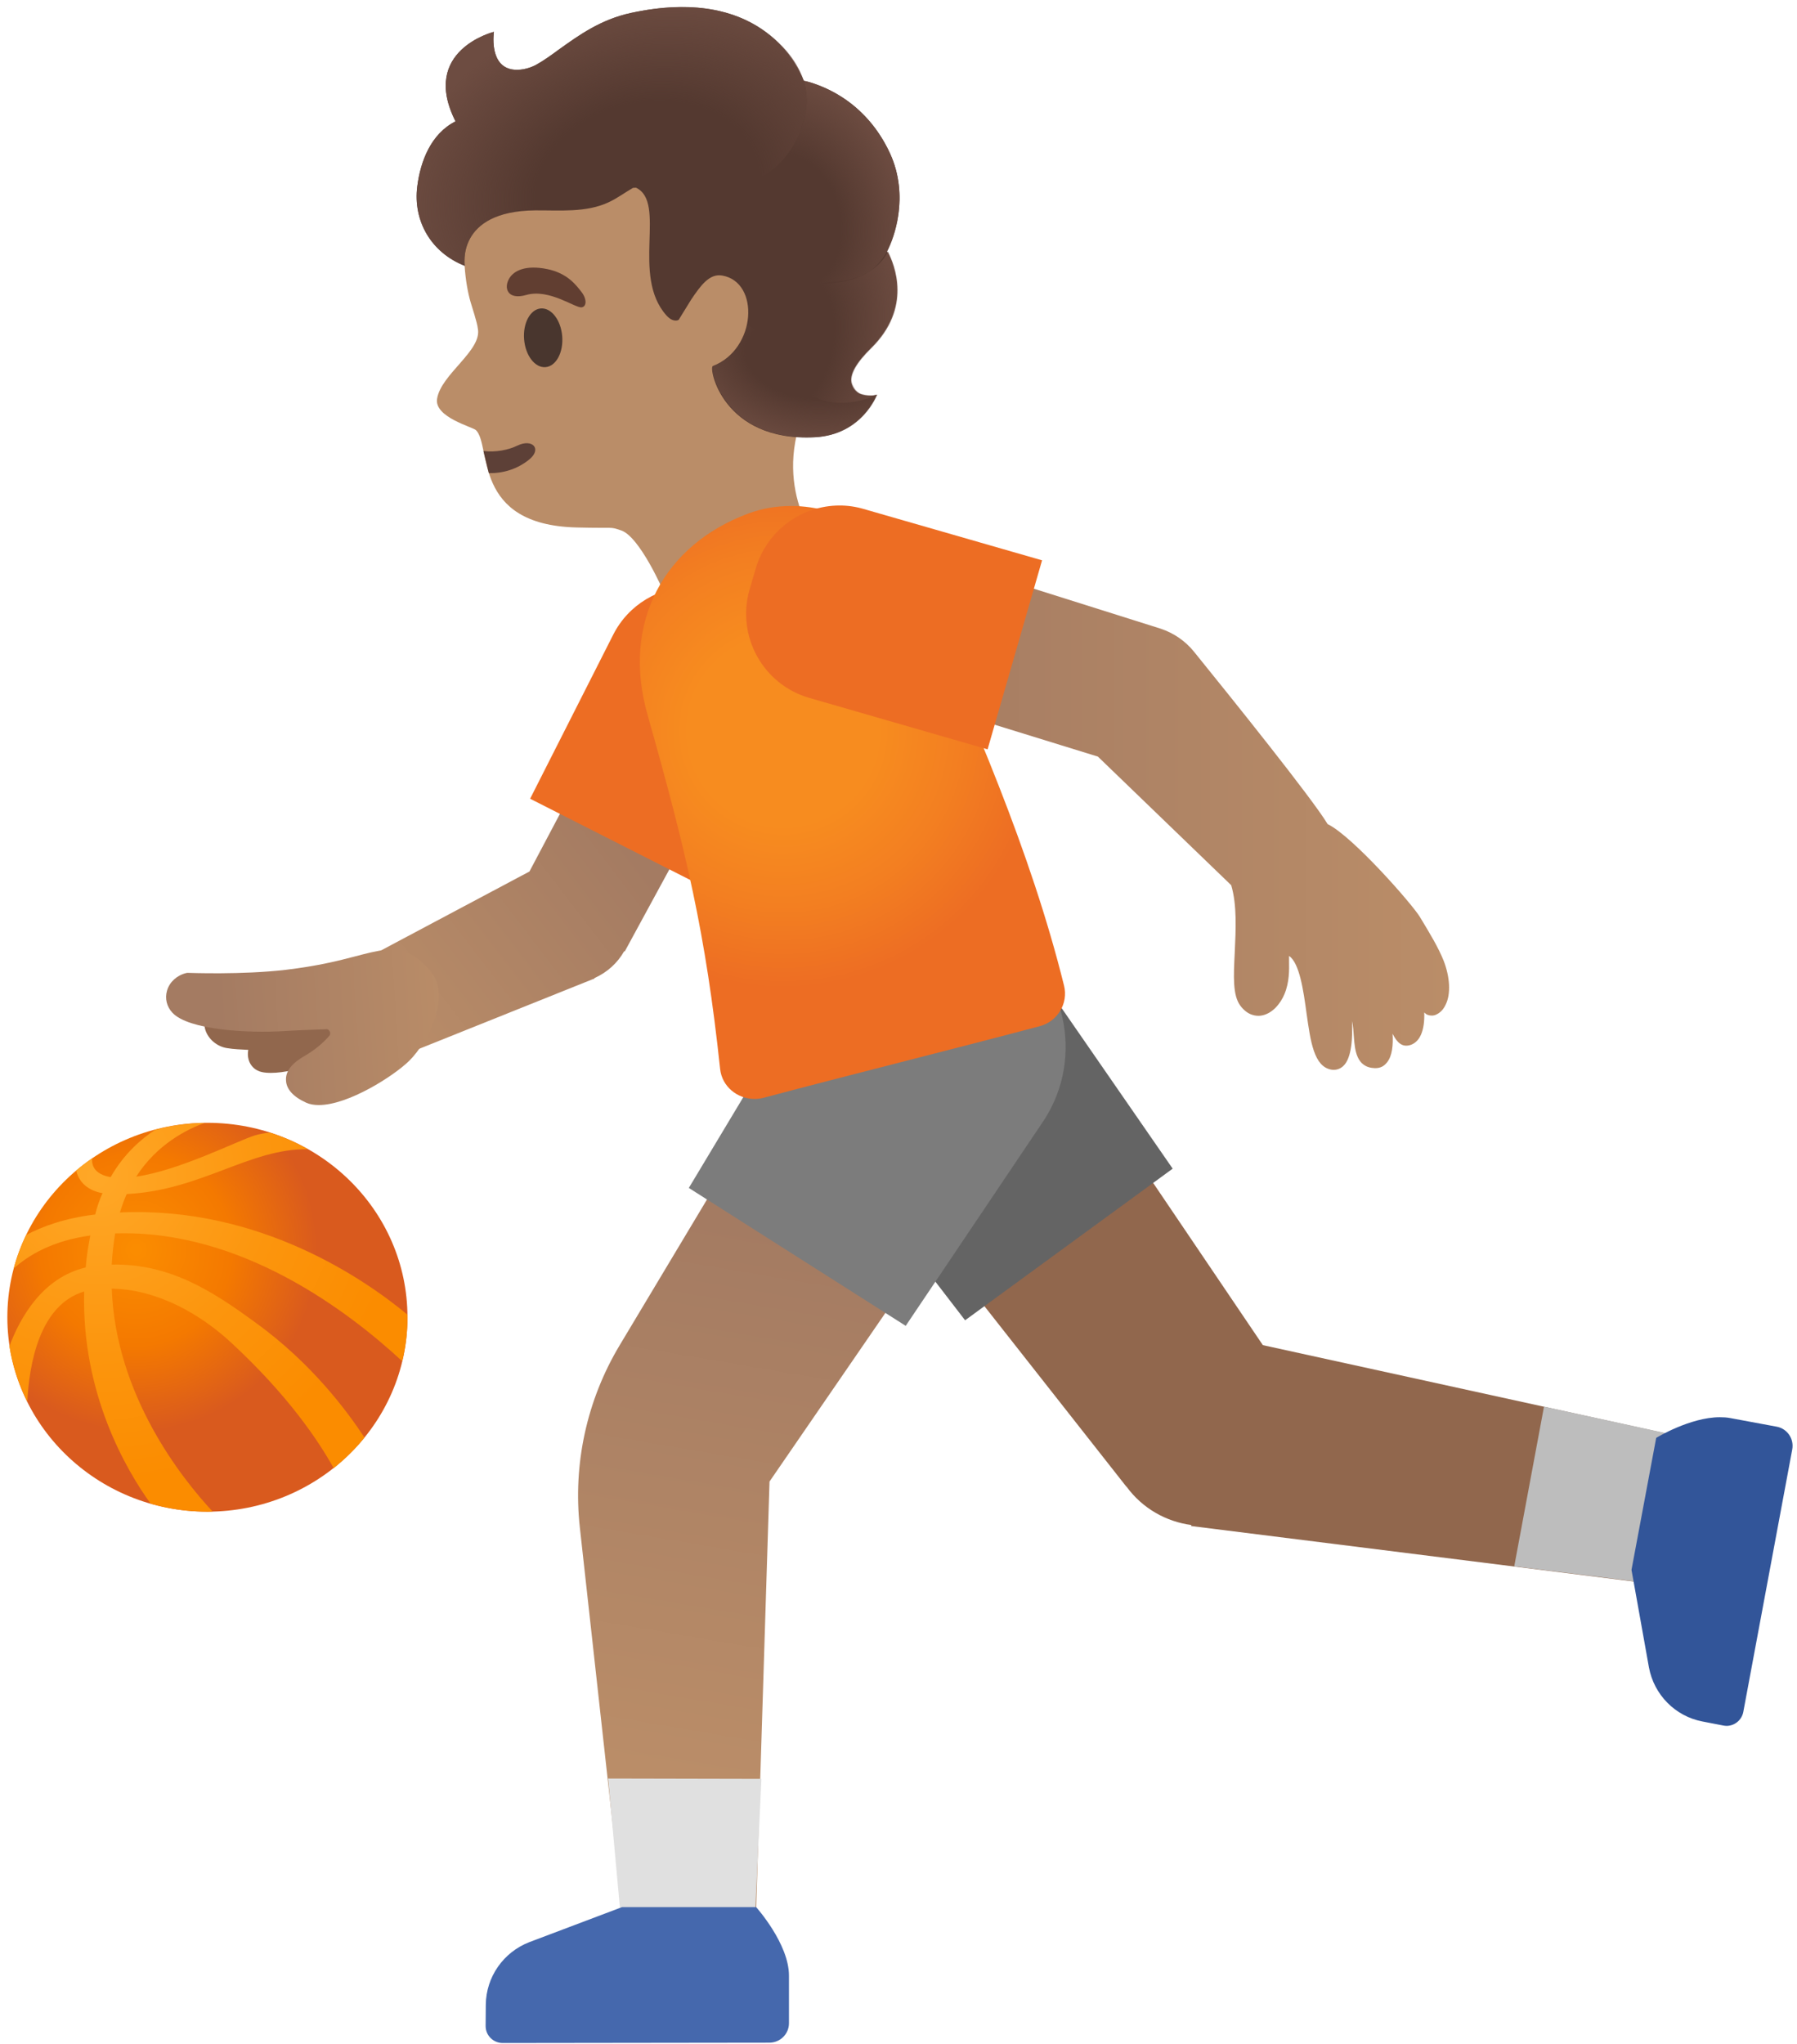 <svg width="226" height="257" viewBox="0 0 226 257" fill="none" xmlns="http://www.w3.org/2000/svg">
<path d="M56.054 125.008L55.267 122.156C55.118 121.646 54.629 121.305 54.097 121.39C46.416 122.433 28.352 125.029 26.735 126.497C25.82 127.327 25.5 128.412 25.82 129.476C26.181 130.667 27.33 131.625 28.607 131.795C29.373 131.923 30.373 131.965 31.224 132.008C31.139 132.433 31.16 132.838 31.267 133.242C31.501 134.05 32.118 134.625 32.926 134.795C33.288 134.88 33.671 134.901 34.096 134.901C40.416 134.901 53.948 127.157 55.544 126.22C55.99 125.965 56.182 125.476 56.054 125.008Z" fill="#91674D"/>
<path d="M79.883 84.454L66.585 109.582C66.564 109.582 66.564 109.604 66.543 109.604L43.691 121.753C39.776 123.625 43.67 133.732 47.648 133.732C47.989 133.732 48.329 133.647 48.67 133.498L74.777 123.029L74.755 122.987C76.373 122.264 77.671 121.072 78.5 119.604L78.564 119.646L93.713 91.795L79.883 84.454Z" fill="url(#paint0_linear_23_1350)"/>
<path d="M54.139 122.115C51.459 118.966 49.437 119.136 46.65 119.753C46.011 119.902 45.352 120.072 44.629 120.263C42.586 120.795 40.033 121.455 35.926 121.944C30.458 122.583 23.798 122.327 23.734 122.327C23.628 122.306 23.522 122.327 23.415 122.349C22.224 122.647 21.33 123.476 21.011 124.54C20.713 125.54 20.968 126.583 21.692 127.349C23.734 129.519 31.181 129.923 35.692 129.647C36.969 129.562 39.203 129.476 40.99 129.413C41.245 129.349 41.437 129.604 41.48 129.711C41.522 129.817 41.586 130.03 41.416 130.242C40.586 131.2 39.522 132.072 38.267 132.796C36.671 133.711 35.905 134.711 35.969 135.838C36.011 136.966 36.905 137.923 38.501 138.647C38.969 138.86 39.501 138.945 40.096 138.945C43.82 138.945 49.522 135.285 51.459 133.391C53.863 131.008 56.799 125.221 54.139 122.115Z" fill="url(#paint1_linear_23_1350)"/>
<path d="M94.181 76.132L91.905 74.983C90.374 74.185 88.673 73.769 86.947 73.77C82.926 73.77 79.053 75.983 77.117 79.813L66.67 100.43L88.564 111.537L99.011 90.919C101.756 85.494 99.586 78.876 94.181 76.132Z" fill="#ED6D23"/>
<path d="M158.823 169.134L127.652 123.048L104.63 139.857L141.652 186.922H141.674C143.695 189.688 146.674 191.326 149.823 191.752L149.801 191.879L206.845 199.028L210.314 180.411L158.823 169.134Z" fill="#91674D"/>
<path d="M194.183 176.86L190.439 196.945L206.822 198.988L210.29 180.371L194.183 176.86Z" fill="#BDBDBD"/>
<path d="M104.501 19.279C98.735 10.917 86.331 4.79 76.394 6.939C65.266 9.322 59.628 17.705 58.543 28.024C58.139 31.769 58.436 35.45 59.202 38.046C59.288 38.365 60.032 40.599 60.096 41.322C60.649 44.067 55.436 47.067 54.968 50.152C54.606 52.472 59.458 53.684 59.862 54.089C61.841 56.046 59.351 66.004 72.522 66.323C77.586 66.451 76.586 66.195 78.096 66.685C80.458 67.451 83.437 74.344 83.437 74.344C83.437 74.344 82.331 83.728 90.884 80.621C100.629 77.068 102.82 68.238 102.82 68.238C102.82 68.238 96.522 60.45 101.948 50.004C106.267 41.642 108.204 24.662 104.501 19.279Z" fill="#BA8D68"/>
<path d="M61.479 59.495C63.309 59.517 65.075 58.985 66.564 57.772C68.181 56.453 66.969 55.112 65.075 56.027C63.947 56.58 62.309 56.9 60.798 56.708L61.479 59.495Z" fill="#5D4037"/>
<path d="M68.607 46.164C69.931 46.058 70.871 44.319 70.706 42.281C70.542 40.243 69.336 38.677 68.012 38.784C66.689 38.891 65.749 40.629 65.914 42.667C66.078 44.706 67.284 46.271 68.607 46.164Z" fill="#49362E"/>
<path d="M66.181 37.089C63.84 37.769 63.287 36.216 64.075 34.961C64.649 34.046 66.075 33.28 68.819 33.833C71.394 34.365 72.458 35.855 73.16 36.748C73.841 37.663 73.756 38.557 73.16 38.642C72.351 38.769 69.096 36.259 66.181 37.089Z" fill="#613E31"/>
<path d="M111.948 19.325C108.799 12.431 102.991 10.58 101.097 10.155C100.097 7.644 95.225 -1.803 79.373 1.623C75.522 2.453 72.777 4.453 70.33 6.197C69.288 6.963 68.309 7.666 67.373 8.176C66.607 8.58 65.266 8.985 64.118 8.666C61.5 7.942 62.117 4.006 62.117 4.006C62.117 4.006 52.777 6.325 57.288 15.261C54.202 16.815 52.883 20.262 52.479 23.432C51.926 27.794 54.224 31.772 58.458 33.432C58.458 33.432 57.288 26.538 67.309 26.453C70.415 26.432 73.692 26.751 76.501 25.453C77.586 24.964 78.565 24.219 79.607 23.623C79.862 23.602 79.99 23.602 79.99 23.602C83.884 25.453 79.331 34.624 83.799 39.645C84.692 40.645 85.352 40.219 85.352 40.219L86.927 37.666C88.118 35.9 89.225 34.368 90.82 34.645C95.586 35.453 95.139 43.9 89.65 46.028C89.097 46.241 90.863 55.56 102.438 54.986C108.416 54.688 110.289 49.624 110.289 49.624C110.289 49.624 107.757 50.39 107.097 48.241C106.757 47.135 107.714 45.56 109.502 43.794C114.651 38.709 112.438 33.304 111.565 31.623C112.395 29.985 114.417 24.73 111.948 19.325Z" fill="#543930"/>
<path d="M111.651 31.621C111.736 31.429 110.183 35.961 102.502 35.621C99.353 35.77 95.353 43.578 100.204 48.366C104.502 52.6 110.374 49.621 110.374 49.621C110.374 49.621 109.566 49.898 108.332 49.536C107.523 49.302 107.204 48.281 107.183 48.238C106.842 47.132 107.8 45.557 109.587 43.791C114.736 38.706 112.523 33.28 111.651 31.621Z" fill="url(#paint2_radial_23_1350)"/>
<path d="M111.948 19.325C110.289 15.687 107.438 12.708 103.778 11.07C103.246 10.836 101.948 10.282 101.076 10.155C101.586 11.772 101.608 13.538 101.012 15.389C100.991 15.453 100.31 18.198 98.118 20.453C99.927 22.708 100.905 25.496 101.842 28.219C102.65 30.602 103.459 33.24 102.501 35.581C103.969 35.411 106.31 35.709 108.821 34.432C111.225 33.198 112.374 30.304 112.863 27.73C113.395 24.921 113.14 21.964 111.948 19.325Z" fill="url(#paint3_radial_23_1350)"/>
<path d="M100.991 15.409C102.608 10.579 99.778 6.324 95.693 3.6C90.905 0.409 84.799 0.451 79.373 1.622C75.522 2.451 72.777 4.451 70.33 6.196C69.288 6.962 68.309 7.664 67.373 8.175C66.607 8.579 65.266 8.983 64.118 8.664C61.5 7.941 62.117 4.005 62.117 4.005C62.117 4.005 52.777 6.324 57.288 15.26C54.202 16.814 52.883 20.26 52.479 23.431C51.926 27.793 54.224 31.771 58.458 33.431C58.458 33.431 57.288 26.537 67.309 26.452C70.415 26.431 73.692 26.75 76.501 25.452C78.99 24.303 79.799 22.877 82.65 22.899C85.735 22.92 89.884 23.899 93.033 23.239C99.416 21.941 100.969 15.494 100.991 15.409Z" fill="url(#paint4_radial_23_1350)"/>
<path d="M100.183 48.345C98.013 46.26 97.29 42.664 93.97 40.898C93.481 43.026 92.055 45.09 89.715 46.005C89.162 46.218 90.928 55.537 102.502 54.963C108.481 54.665 110.354 49.601 110.354 49.601C110.354 49.601 104.545 52.537 100.183 48.345Z" fill="url(#paint5_radial_23_1350)"/>
<path d="M104.843 124.241L77.927 169.157C73.796 176.05 72.039 184.107 72.927 192.093L78.757 244.818L94.949 244.861L96.779 186.285L128.907 139.539L104.843 124.241Z" fill="url(#paint6_linear_23_1350)"/>
<path d="M76.48 223.628L78.118 241.565L94.927 241.607L95.757 223.67L76.48 223.628Z" fill="#E0E0E0"/>
<path d="M129.673 121.199C128.097 119.045 126.035 117.294 123.653 116.088C121.272 114.883 118.64 114.258 115.971 114.263C112.503 114.263 109.013 115.327 105.992 117.518C98.438 123.029 96.779 133.646 102.29 141.2L121.375 166.009L147.482 146.944L129.673 121.199Z" fill="#646464"/>
<path d="M126.163 117.325C123.437 115.604 120.28 114.69 117.056 114.687C111.46 114.687 105.971 117.474 102.737 122.538L86.63 149.368L113.907 166.709L131.376 140.73C136.397 132.836 134.057 122.346 126.163 117.325Z" fill="#7C7C7C"/>
<path d="M133.822 123.942C129.673 107.197 122.396 90.452 114.907 73.707C112.396 67.388 105.928 63.622 99.502 63.622C97.672 63.622 95.864 63.919 94.14 64.558C83.566 68.473 78.119 78.196 81.438 89.877C86.332 107.155 88.757 117.41 90.566 134.411C90.8 136.602 92.715 138.177 94.885 138.177C95.268 138.177 95.651 138.134 96.055 138.028C107.098 135.091 119.545 132.006 130.779 129.027C132.992 128.432 134.375 126.176 133.822 123.942Z" fill="url(#paint7_radial_23_1350)"/>
<path d="M181.567 120.815C180.886 119.113 179.864 117.432 178.567 115.283C177.566 113.644 170.077 105.112 166.97 103.623C165.098 100.474 154.779 87.644 150.162 81.942C149.076 80.601 147.63 79.601 145.97 79.048L115.586 69.473C115.452 69.43 115.311 69.415 115.171 69.427C115.031 69.439 114.894 69.479 114.769 69.544C114.645 69.61 114.534 69.699 114.444 69.807C114.355 69.916 114.287 70.041 114.246 70.175L109.607 85.24C109.527 85.508 109.556 85.796 109.687 86.043C109.819 86.29 110.042 86.475 110.31 86.559L138.076 95.133C142.566 99.453 153.353 109.857 154.843 111.304C155.587 113.793 155.417 116.942 155.289 119.73C155.14 122.751 155.013 125.134 155.991 126.453C156.928 127.709 157.992 127.772 158.545 127.709C160.013 127.517 161.077 126.134 161.545 124.985C162.162 123.496 162.141 121.964 162.119 120.836V120.198C163.438 121.091 163.928 124.56 164.311 127.368C164.821 130.985 165.247 134.113 167.439 134.496C167.545 134.517 167.651 134.517 167.758 134.517C168.205 134.517 168.609 134.347 168.949 134.028C170.034 133.007 170.119 130.326 170.034 128.389C170.183 129.049 170.226 129.709 170.268 130.368C170.396 132.007 170.566 134.219 172.886 134.305C173.588 134.326 174.056 134.07 174.439 133.581C175.098 132.773 175.226 131.39 175.141 129.985C175.694 131.092 176.354 131.73 177.396 131.39C177.779 131.262 178.332 130.943 178.694 130.134C179.035 129.39 179.162 128.368 179.12 127.304C179.247 127.432 179.375 127.538 179.545 127.602C179.801 127.709 180.184 127.73 180.439 127.645C180.864 127.496 181.439 127.155 181.822 126.304C182.481 124.964 182.354 122.857 181.567 120.815Z" fill="url(#paint8_linear_23_1350)"/>
<path d="M108.65 64.006C107.65 63.709 106.607 63.56 105.607 63.56C100.82 63.56 96.437 66.687 95.033 71.517L94.267 74.134C92.586 79.964 95.948 86.071 101.778 87.752L124.204 94.22L131.055 70.453L108.65 64.006Z" fill="#ED6D23"/>
<path d="M95.097 239.798H78.224L66.564 244.202C63.287 245.479 61.138 248.585 61.096 252.053L61.075 254.756C61.075 255.926 62.032 256.883 63.224 256.883L96.756 256.841C98.118 256.841 99.224 255.756 99.224 254.394V248.436C99.246 244.415 95.097 239.798 95.097 239.798Z" fill="#4568AD"/>
<path d="M223.462 179.39L217.611 178.305C217.164 178.22 216.739 178.198 216.292 178.198C212.547 178.198 208.292 180.794 208.292 180.794L205.185 197.39L207.377 209.646C208.015 213.093 210.675 215.795 214.1 216.454L216.739 216.965C216.866 216.986 217.015 217.008 217.143 217.008C218.143 217.008 219.058 216.284 219.249 215.242L225.399 182.262C225.654 180.922 224.782 179.645 223.462 179.39Z" fill="#325599"/>
<path d="M51.245 165.627C51.245 179.116 39.968 190.074 26.075 190.074C12.181 190.074 0.925 179.116 0.925 165.627C0.925 152.137 12.202 141.179 26.075 141.179C39.99 141.179 51.245 152.116 51.245 165.627Z" fill="url(#paint9_radial_23_1350)"/>
<path d="M26.734 190.052C26.522 190.074 26.288 190.074 26.075 190.074C23.607 190.074 21.202 189.712 18.968 189.074H18.947C15.904 184.861 10.245 175.244 10.585 162.392C10.606 161.413 10.67 160.392 10.777 159.371C10.883 158.052 11.096 156.732 11.351 155.371C11.5 154.562 11.691 153.754 11.904 152.924L11.968 152.732C12.202 151.754 12.521 150.86 12.883 150.051H12.904C13.202 149.307 13.521 148.647 13.883 148.03H13.904C15.606 145.03 17.84 143.158 19.521 142.051C21.5 141.519 23.585 141.221 25.713 141.2C23.564 141.987 19.755 143.839 17.117 147.966C16.67 148.626 16.266 149.371 15.947 150.158H15.926C15.606 150.86 15.33 151.647 15.075 152.477C14.807 153.339 14.608 154.222 14.479 155.115C14.266 156.456 14.117 157.732 14.053 159.009C13.989 160.03 13.989 161.052 14.053 162.052C14.564 175.456 22.841 185.861 26.734 190.052Z" fill="url(#paint10_radial_23_1350)"/>
<path d="M38.712 144.499C31.392 144.392 25.35 149.648 15.967 150.137H15.945C15.477 150.158 15.03 150.18 14.541 150.18C13.924 150.18 13.413 150.137 12.924 150.031H12.903C10.584 149.605 9.818 148.201 9.584 147.18C10.222 146.626 10.903 146.116 11.584 145.648C11.52 146.584 11.903 147.648 13.903 148.009H13.924C14.371 148.073 14.882 148.095 15.498 148.095C16.009 148.095 16.562 148.031 17.137 147.946C22.52 147.18 29.797 143.477 32.01 142.775C32.648 142.584 33.329 142.456 33.946 142.414C35.627 142.946 37.222 143.626 38.712 144.499Z" fill="url(#paint11_radial_23_1350)"/>
<path d="M45.841 180.753C44.714 182.157 43.416 183.433 41.969 184.604C40.011 181.093 36.224 175.455 29.139 168.88C25.139 165.156 19.734 162.135 14.075 162.029C13.436 161.986 12.777 162.007 12.138 162.071C11.585 162.114 11.075 162.22 10.585 162.39C4.947 164.071 3.67 171.561 3.436 176.242C2.351 174.072 1.564 171.731 1.181 169.263C2.542 165.646 5.351 160.646 10.777 159.369C11.223 159.263 11.67 159.178 12.16 159.135C12.798 159.071 13.458 159.029 14.075 159.007C21.479 158.858 26.926 162.497 32.139 166.305C39.224 171.412 43.714 177.518 45.841 180.753Z" fill="url(#paint12_radial_23_1350)"/>
<path d="M51.245 165.305V165.624C51.245 167.539 51.032 169.369 50.586 171.156C43.905 164.964 30.309 154.56 14.5 155.092C13.454 155.129 12.41 155.214 11.372 155.347C6.585 156.007 3.563 157.836 1.733 159.496C2.116 158.028 2.648 156.624 3.287 155.283C5.308 154.219 8.159 153.155 11.989 152.709C12.393 152.645 12.797 152.624 13.202 152.581L15.095 152.453C32.67 151.645 45.99 160.943 51.245 165.305Z" fill="url(#paint13_radial_23_1350)"/>
<defs>
<linearGradient id="paint0_linear_23_1350" x1="45.348" y1="128.364" x2="77.115" y2="104.019" gradientUnits="userSpaceOnUse">
<stop stop-color="#BA8D68"/>
<stop offset="1" stop-color="#A47B62"/>
</linearGradient>
<linearGradient id="paint1_linear_23_1350" x1="57.284" y1="128.357" x2="27.596" y2="130.238" gradientUnits="userSpaceOnUse">
<stop stop-color="#BA8D68"/>
<stop offset="1" stop-color="#A47B62"/>
</linearGradient>
<radialGradient id="paint2_radial_23_1350" cx="0" cy="0" r="1" gradientUnits="userSpaceOnUse" gradientTransform="translate(97.739 43.375) rotate(17.451) scale(15.154 21.823)">
<stop offset="0.45" stop-color="#6D4C41" stop-opacity="0"/>
<stop offset="1" stop-color="#6D4C41"/>
</radialGradient>
<radialGradient id="paint3_radial_23_1350" cx="0" cy="0" r="1" gradientUnits="userSpaceOnUse" gradientTransform="translate(98.767 28.033) rotate(-10.533) scale(15.359 19.382)">
<stop offset="0.45" stop-color="#6D4C41" stop-opacity="0"/>
<stop offset="1" stop-color="#6D4C41"/>
</radialGradient>
<radialGradient id="paint4_radial_23_1350" cx="0" cy="0" r="1" gradientUnits="userSpaceOnUse" gradientTransform="translate(81.404 23.581) rotate(-11.63) scale(31.614 23.762)">
<stop offset="0.45" stop-color="#6D4C41" stop-opacity="0"/>
<stop offset="1" stop-color="#6D4C41"/>
</radialGradient>
<radialGradient id="paint5_radial_23_1350" cx="0" cy="0" r="1" gradientUnits="userSpaceOnUse" gradientTransform="translate(101.308 45.058) rotate(11.449) scale(17.02 10.942)">
<stop offset="0.45" stop-color="#6D4C41" stop-opacity="0"/>
<stop offset="1" stop-color="#6D4C41"/>
</radialGradient>
<linearGradient id="paint6_linear_23_1350" x1="101.953" y1="155.501" x2="90.275" y2="223.984" gradientUnits="userSpaceOnUse">
<stop stop-color="#A47B62"/>
<stop offset="1" stop-color="#BA8D68"/>
</linearGradient>
<radialGradient id="paint7_radial_23_1350" cx="0" cy="0" r="1" gradientUnits="userSpaceOnUse" gradientTransform="translate(98.494 91.865) scale(32.439 32.439)">
<stop offset="0.367" stop-color="#F78C1F"/>
<stop offset="0.68" stop-color="#F37F21"/>
<stop offset="1" stop-color="#ED6D23"/>
</radialGradient>
<linearGradient id="paint8_linear_23_1350" x1="109.567" y1="101.963" x2="182.252" y2="101.963" gradientUnits="userSpaceOnUse">
<stop offset="0.007" stop-color="#A47B62"/>
<stop offset="1" stop-color="#BA8D68"/>
</linearGradient>
<radialGradient id="paint9_radial_23_1350" cx="0" cy="0" r="1" gradientUnits="userSpaceOnUse" gradientTransform="translate(17.134 157.164) scale(27.158 27.158)">
<stop offset="0.017" stop-color="#FB8C00"/>
<stop offset="0.442" stop-color="#F47900"/>
<stop offset="0.838" stop-color="#D95A1E"/>
</radialGradient>
<radialGradient id="paint10_radial_23_1350" cx="0" cy="0" r="1" gradientUnits="userSpaceOnUse" gradientTransform="translate(12.272 148.005) scale(45.85 45.85)">
<stop offset="0.017" stop-color="#FFA726"/>
<stop offset="0.494" stop-color="#FC950D"/>
<stop offset="0.838" stop-color="#FB8C00"/>
</radialGradient>
<radialGradient id="paint11_radial_23_1350" cx="0" cy="0" r="1" gradientUnits="userSpaceOnUse" gradientTransform="translate(12.271 148.005) scale(45.85 45.85)">
<stop offset="0.017" stop-color="#FFA726"/>
<stop offset="0.494" stop-color="#FC950D"/>
<stop offset="0.838" stop-color="#FB8C00"/>
</radialGradient>
<radialGradient id="paint12_radial_23_1350" cx="0" cy="0" r="1" gradientUnits="userSpaceOnUse" gradientTransform="translate(12.272 148.003) scale(45.85 45.85)">
<stop offset="0.017" stop-color="#FFA726"/>
<stop offset="0.494" stop-color="#FC950D"/>
<stop offset="0.838" stop-color="#FB8C00"/>
</radialGradient>
<radialGradient id="paint13_radial_23_1350" cx="0" cy="0" r="1" gradientUnits="userSpaceOnUse" gradientTransform="translate(12.272 148.002) scale(45.85 45.85)">
<stop offset="0.017" stop-color="#FFA726"/>
<stop offset="0.494" stop-color="#FC950D"/>
<stop offset="0.838" stop-color="#FB8C00"/>
</radialGradient>
</defs>
</svg>
